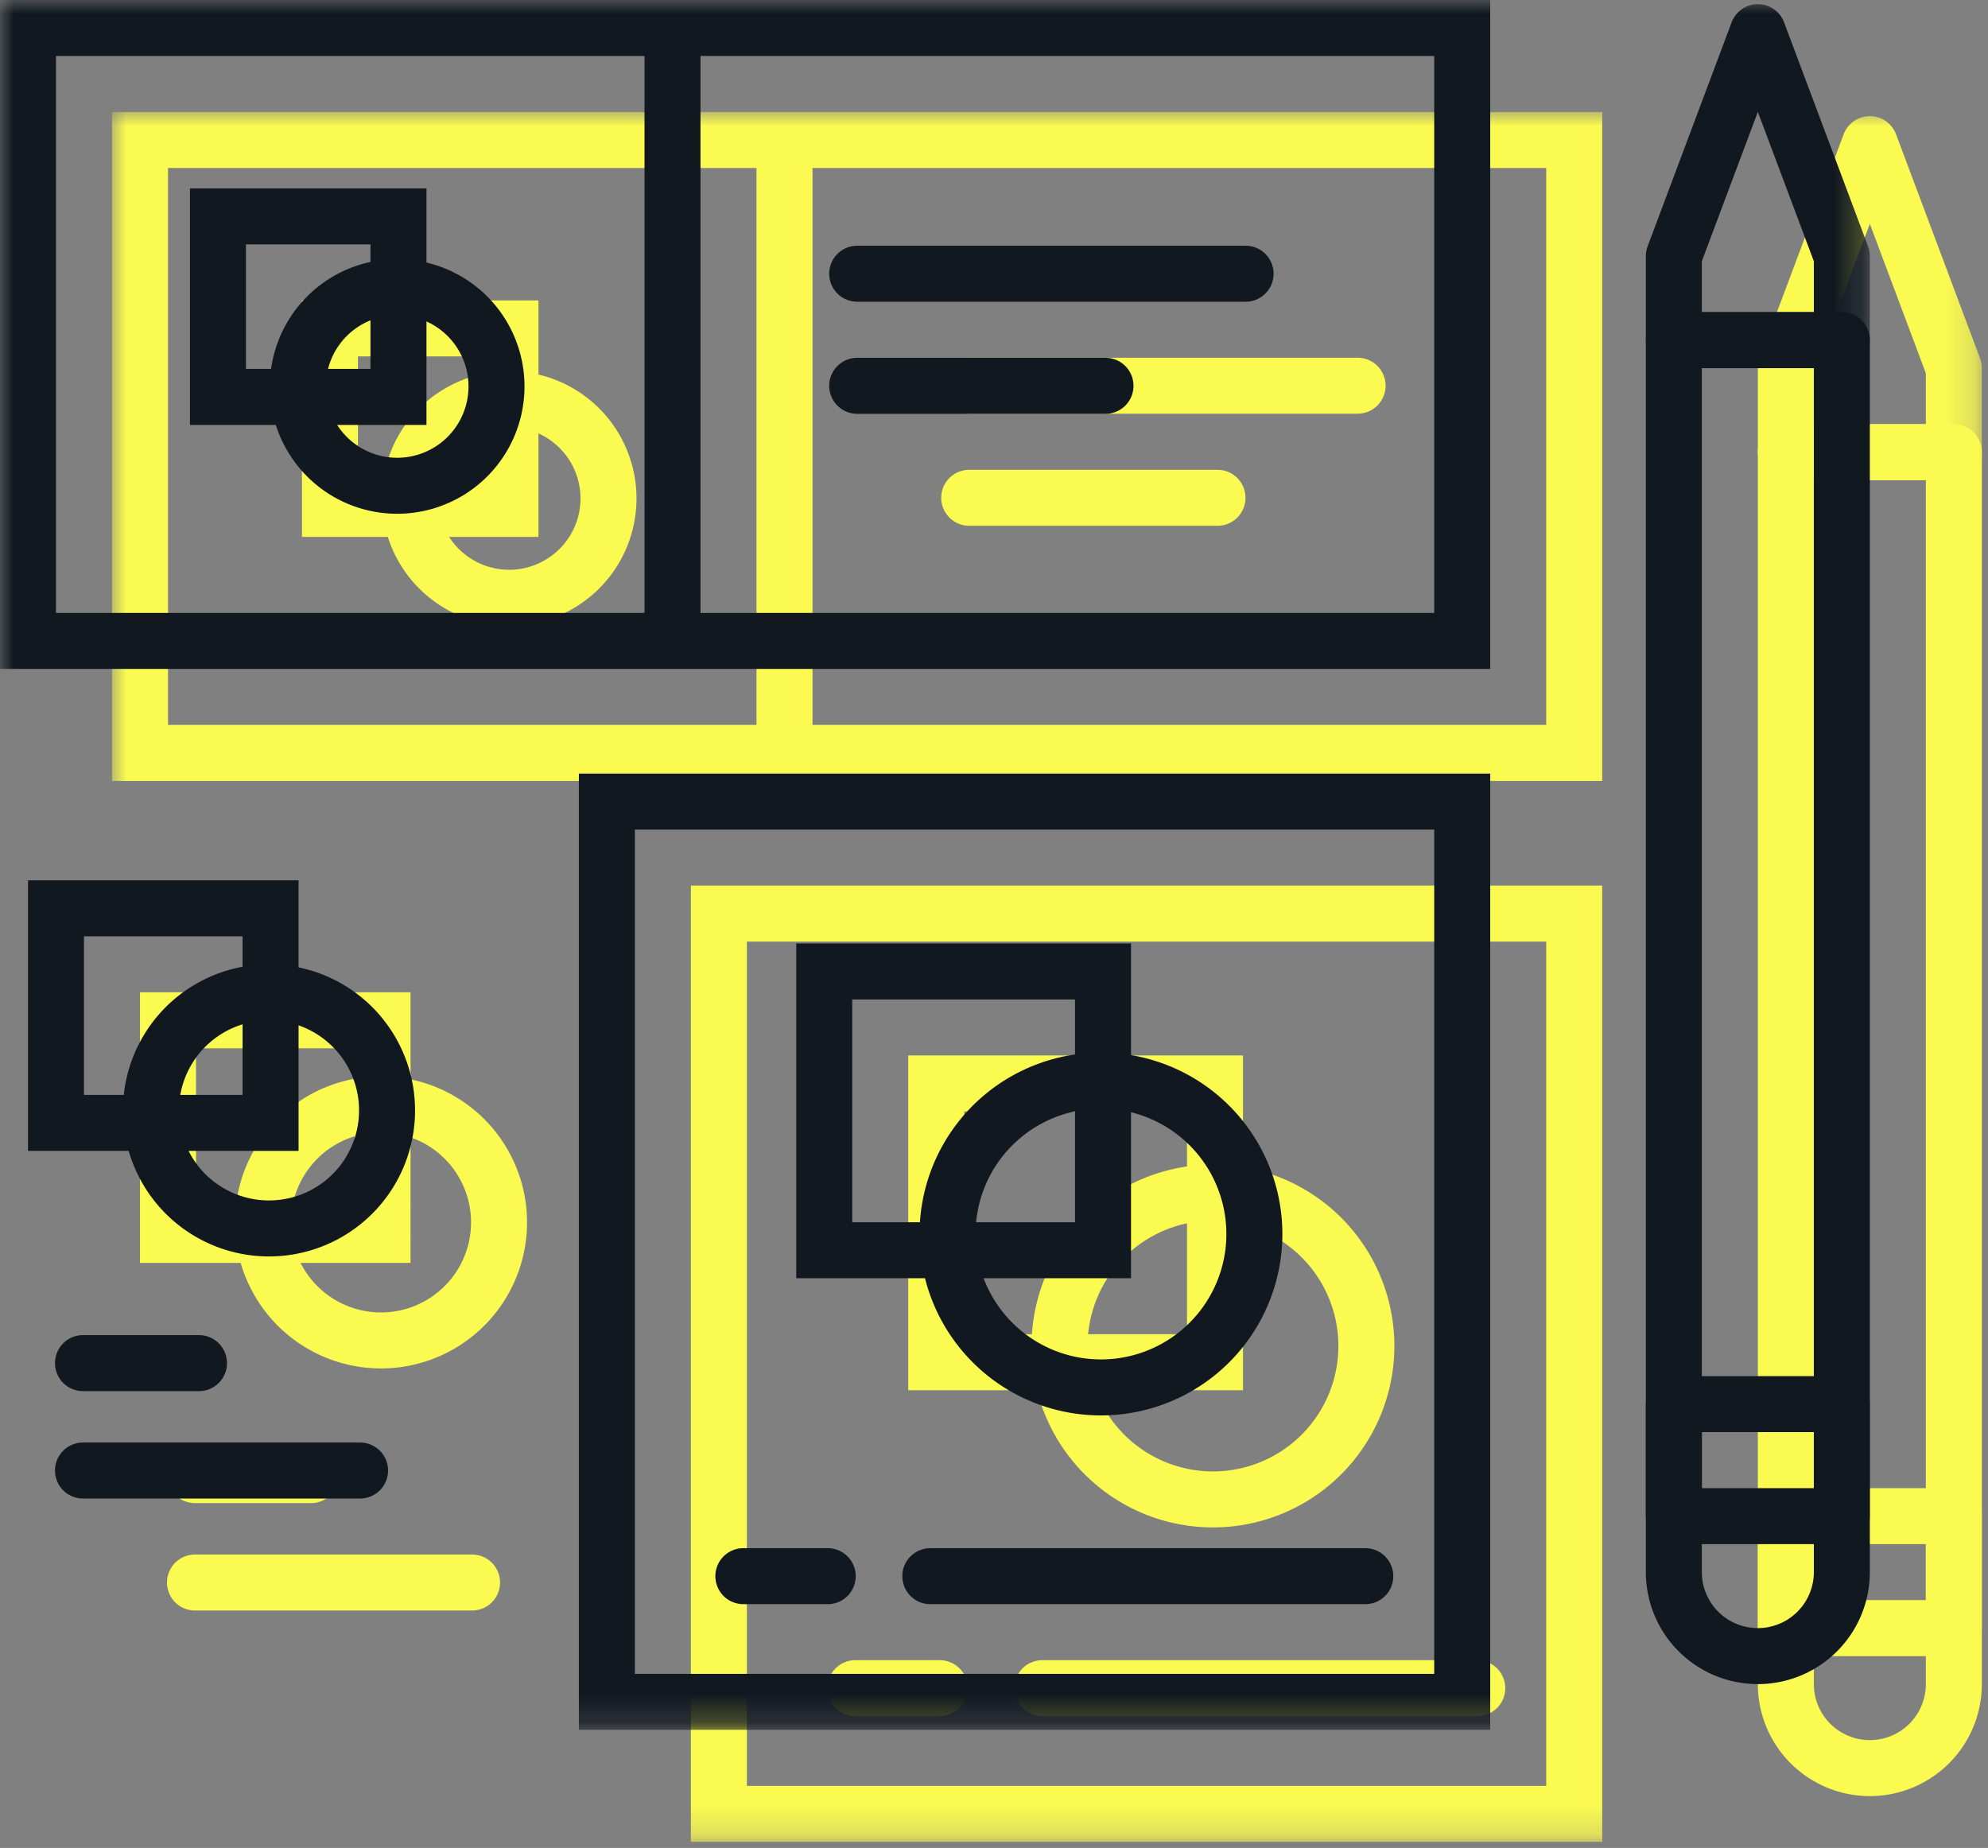 <svg xmlns="http://www.w3.org/2000/svg" xmlns:xlink="http://www.w3.org/1999/xlink" width="71" height="66" viewBox="0 0 71 66">
    <rect x="0" y="0" width="71" height="66" fill="#808080" stroke="none"/>
    <defs>
        <path id="a" d="M0 61.782h66.781V0H0z"/>
        <path id="c" d="M0 61.782h66.781V0H0z"/>
    </defs>
    <g fill="none" fill-rule="evenodd">
        <g transform="translate(4 4)">
            <path stroke="#FAFA51" stroke-linecap="round" stroke-linejoin="round" stroke-width="2" d="M59.78 12.148v44a3 3 0 1 0 6 0v-44h-6z"/>
            <mask id="b" fill="#fff">
                <use xlink:href="#a"/>
            </mask>
            <path stroke="#FAFA51" stroke-linecap="round" stroke-linejoin="round" stroke-width="2" d="M59.781 54.149h6v-4h-6zM65.78 12.148v-3l-3-8-3 8v3z" mask="url(#b)"/>
            <path stroke="#FAFA51" stroke-linecap="round" stroke-width="2" d="M7.784 14.176h6.447V7.729H7.784z" mask="url(#b)"/>
            <path stroke="#FAFA51" stroke-linecap="round" stroke-width="2" d="M17.732 13.802a3.547 3.547 0 1 1-7.094 0 3.547 3.547 0 0 1 7.094 0z" mask="url(#b)"/>
            <path stroke="#FAFA51" stroke-linecap="round" stroke-width="2" d="M1 22.89h51.222V1H1zM24.018 22.89V1M30.614 9.776h13.872M30.614 13.779h8.868M29.437 44.652h9.956v-9.956h-9.956z" mask="url(#b)"/>
            <path stroke="#FAFA51" stroke-linecap="round" stroke-width="2" d="M44.799 44.073a5.478 5.478 0 1 1-10.958 0 5.478 5.478 0 0 1 10.958 0z" mask="url(#b)"/>
            <path stroke="#FAFA51" stroke-linecap="round" stroke-width="2" d="M21.674 60.782h30.548V28.629H21.674zM26.548 56.293h3.014M33.225 56.293H48.76M2 40.104h7.663V32.44H2z" mask="url(#b)"/>
            <path stroke="#FAFA51" stroke-linecap="round" stroke-width="2" d="M13.823 39.658a4.216 4.216 0 1 1-8.432 0 4.216 4.216 0 0 1 8.432 0zM2.964 48.684h4.142M2.964 52.52h9.895" mask="url(#b)"/>
        </g>
        <g>
            <path stroke="#111820" stroke-linecap="round" stroke-linejoin="round" stroke-width="2" d="M59.78 12.148v44a3 3 0 1 0 6 0v-44h-6z"/>
            <mask id="d" fill="#fff">
                <use xlink:href="#c"/>
            </mask>
            <path stroke="#111820" stroke-linecap="round" stroke-linejoin="round" stroke-width="2" d="M59.781 54.149h6v-4h-6zM65.78 12.148v-3l-3-8-3 8v3z" mask="url(#d)"/>
            <path stroke="#111820" stroke-linecap="round" stroke-width="2" d="M7.784 14.176h6.447V7.729H7.784z" mask="url(#d)"/>
            <path stroke="#111820" stroke-linecap="round" stroke-width="2" d="M17.732 13.802a3.547 3.547 0 1 1-7.094 0 3.547 3.547 0 0 1 7.094 0z" mask="url(#d)"/>
            <path stroke="#111820" stroke-linecap="round" stroke-width="2" d="M1 22.89h51.222V1H1zM24.018 22.89V1M30.614 9.776h13.872M30.614 13.779h8.868M29.437 44.652h9.956v-9.956h-9.956z" mask="url(#d)"/>
            <path stroke="#111820" stroke-linecap="round" stroke-width="2" d="M44.799 44.073a5.478 5.478 0 1 1-10.958 0 5.478 5.478 0 0 1 10.958 0z" mask="url(#d)"/>
            <path stroke="#111820" stroke-linecap="round" stroke-width="2" d="M21.674 60.782h30.548V28.629H21.674zM26.548 56.293h3.014M33.225 56.293H48.76M2 40.104h7.663V32.44H2z" mask="url(#d)"/>
            <path stroke="#111820" stroke-linecap="round" stroke-width="2" d="M13.823 39.658a4.216 4.216 0 1 1-8.432 0 4.216 4.216 0 0 1 8.432 0zM2.964 48.684h4.142M2.964 52.52h9.895" mask="url(#d)"/>
        </g>
    </g>
</svg>
